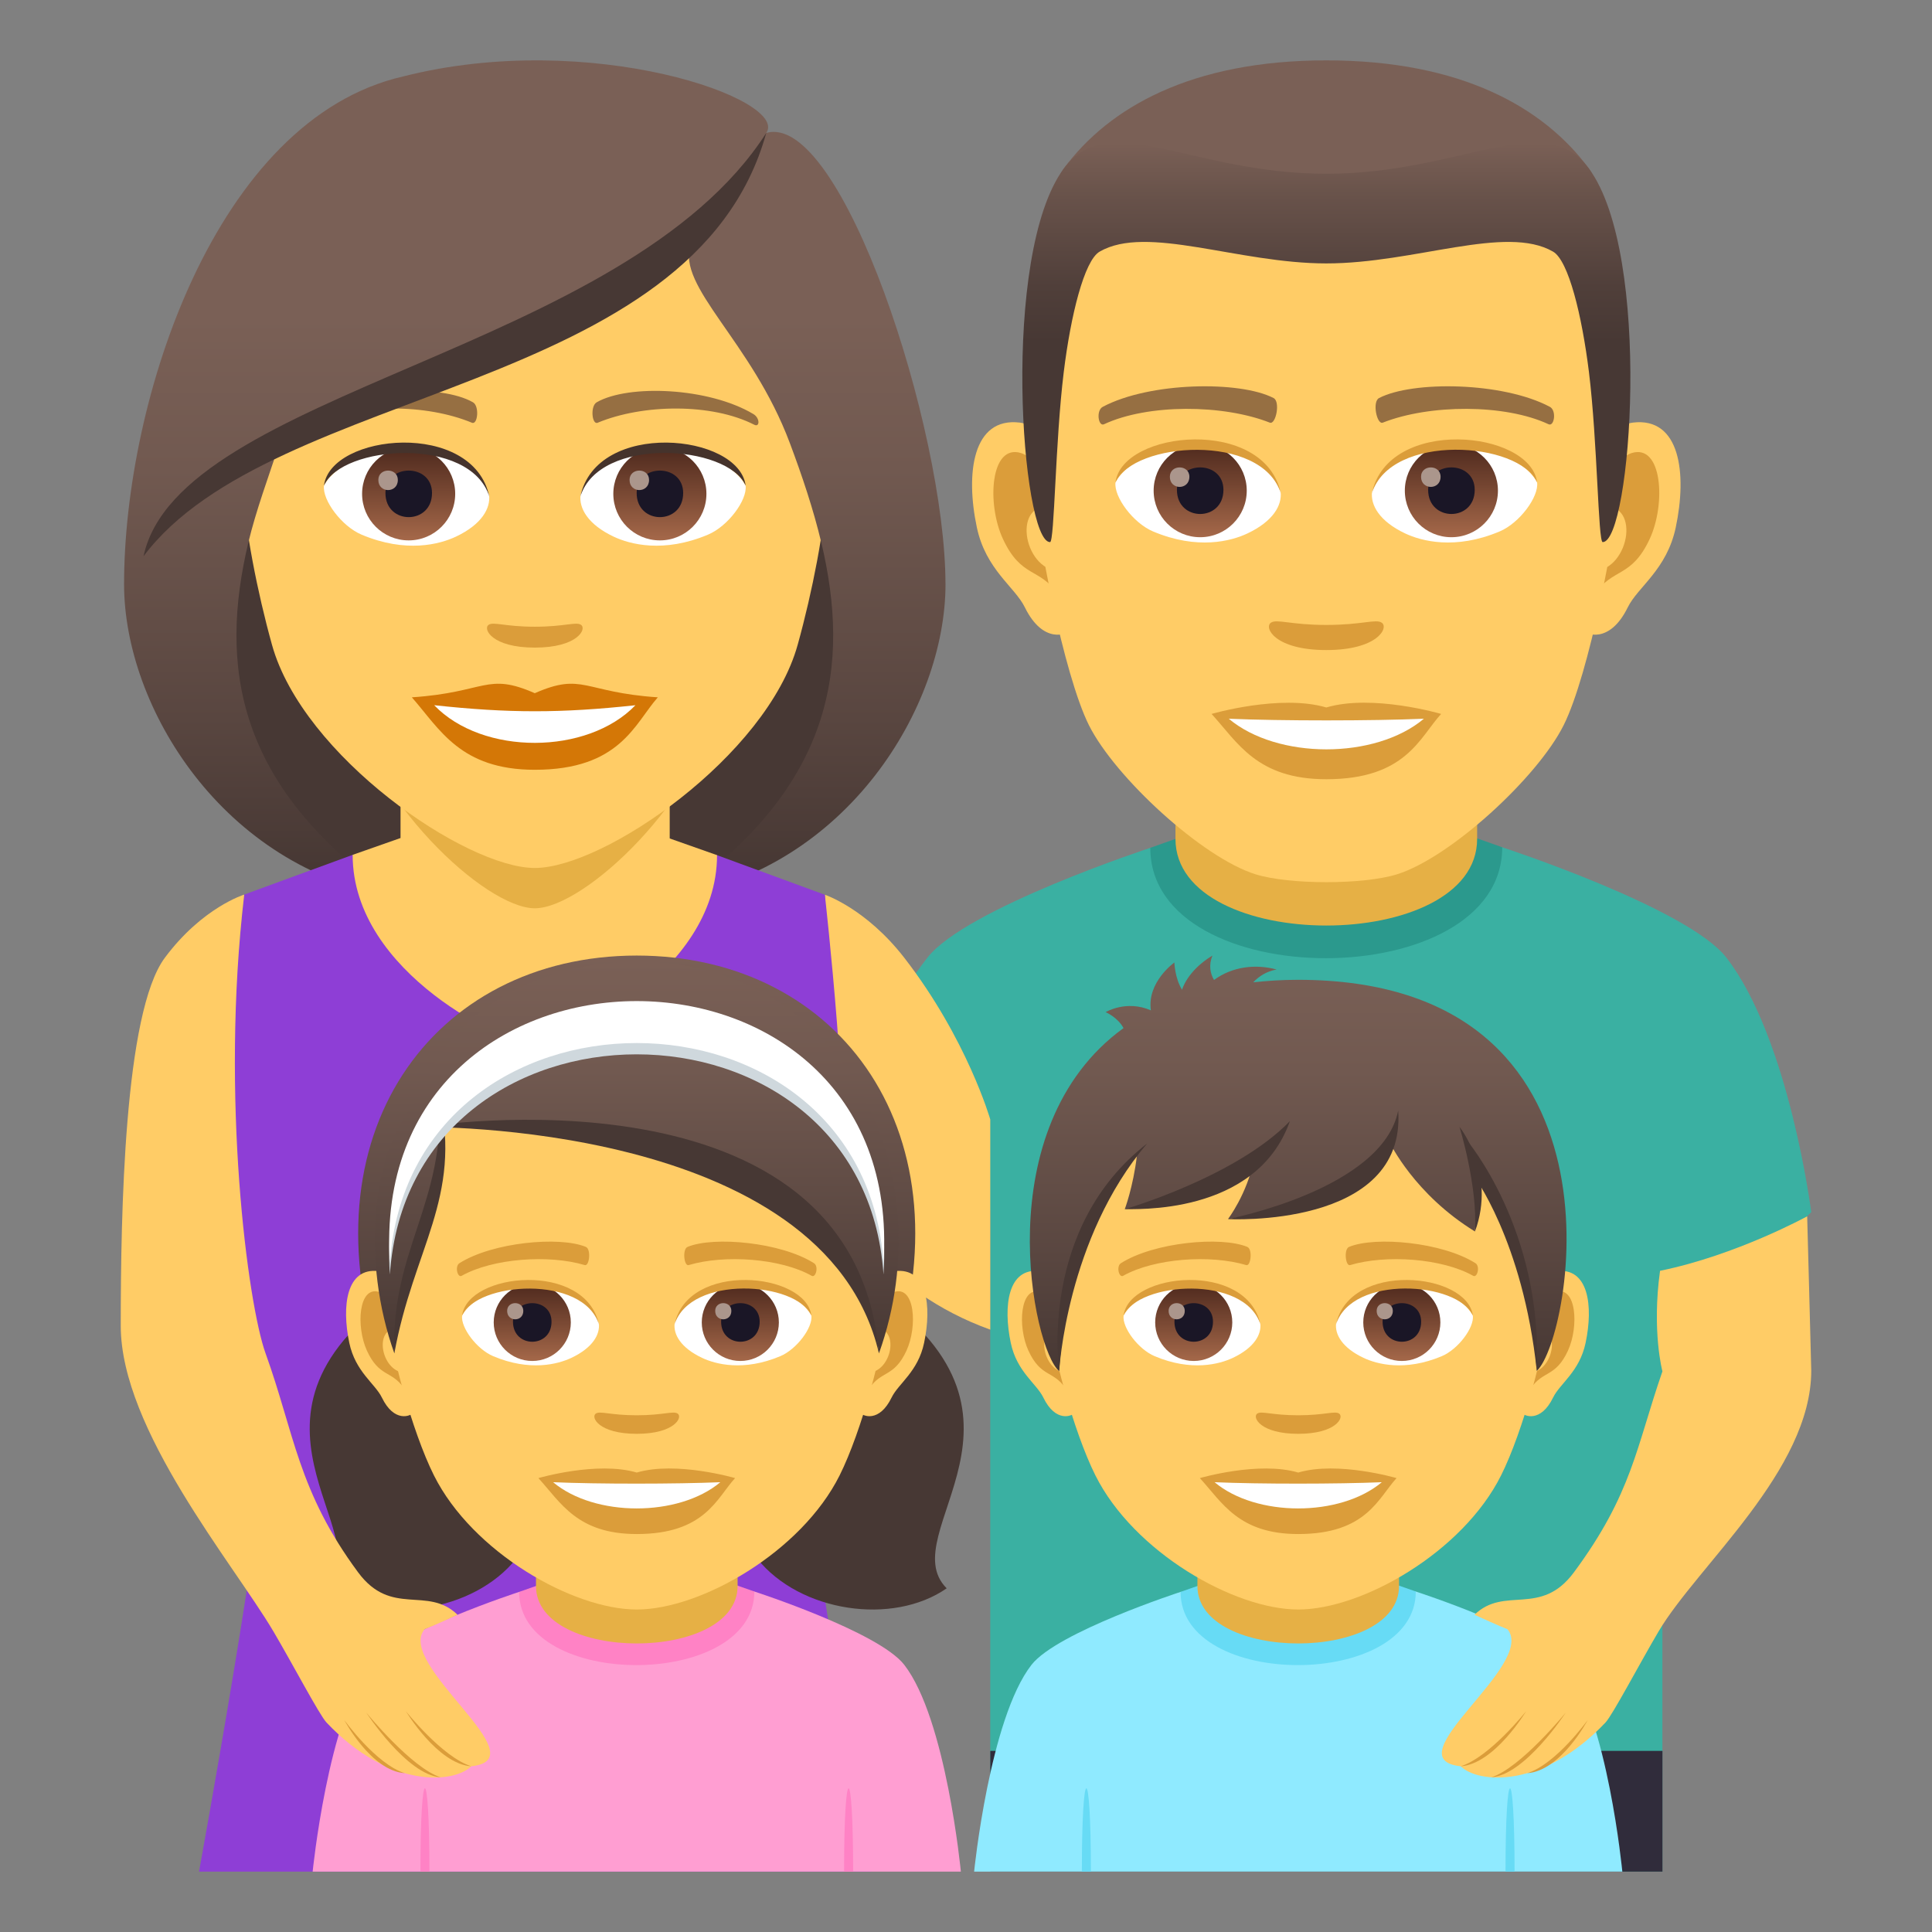 <?xml version="1.0" encoding="utf-8"?>
<!-- Generator: Adobe Illustrator 15.0.0, SVG Export Plug-In . SVG Version: 6.00 Build 0)  -->
<!DOCTYPE svg PUBLIC "-//W3C//DTD SVG 1.1//EN" "http://www.w3.org/Graphics/SVG/1.1/DTD/svg11.dtd">
<svg version="1.1" id="Layer_1" xmlns:x="http://ns.adobe.com/Extensibility/1.0/" xmlns:i="http://ns.adobe.com/AdobeIllustrator/10.0/" xmlns:graph="http://ns.adobe.com/Graphs/1.0/"
	 xmlns="http://www.w3.org/2000/svg" xmlns:xlink="http://www.w3.org/1999/xlink" xmlns:a="http://ns.adobe.com/AdobeSVGViewerExtensions/3.0/"
	 x="0px" y="0px" width="64px" height="64px" viewBox="0 0 64 64" enable-background="new 0 0 64 64" xml:space="preserve">
<rect x="0" y="0" width="64" height="64" fill="#808080" stroke="none"/>
<path fill="#E6B045" d="M32.794,40.084c-1.027-2.819-4.934-3-4.934-3l-0.989,6.962C30.438,42.765,32.794,40.084,32.794,40.084z"/>
<path fill="#3AB0A2" d="M57.19,31.724c-1.271-1.646-7.427-3.657-7.427-3.657l-11.658,0.019c0,0-6.119,2.006-7.387,3.642
	c-2.084,2.688-2.849,5.357-2.849,5.357l4.934,3V62h22.266V45.084L60,40.154C60,40.154,59.271,34.414,57.19,31.724z"/>
<path fill="#2B998D" d="M38.105,28.085c0,4.888,11.658,4.87,11.658-0.019l-1.169-0.413h-9.27L38.105,28.085z"/>
<path fill="#E6B045" d="M38.939,27.79c0,3.826,9.993,3.826,9.993,0c0-1.302,0-4.233,0-4.233h-9.993
	C38.939,23.557,38.939,26.488,38.939,27.79z"/>
<rect x="32.805" y="58" fill="#302C3B" width="22.266" height="4"/>
<path id="Path_836_" fill="#FFCC66" d="M54.092,13.999c-1.573,0.19-2.708,5.455-1.721,6.844c0.14,0.193,0.95,0.504,1.55-0.723
	c0.333-0.679,1.293-1.245,1.59-2.646C55.892,15.68,55.655,13.809,54.092,13.999z"/>
<path id="Path_785_" fill="#FFCC66" d="M33.782,13.999c1.573,0.19,2.708,5.455,1.718,6.844c-0.138,0.193-0.948,0.504-1.55-0.723
	c-0.331-0.679-1.292-1.245-1.59-2.646C31.979,15.68,32.218,13.809,33.782,13.999z"/>
<path id="Path_784_" fill="#DB9D3A" d="M54.047,15.009c-0.408,0.129-0.855,0.754-1.1,1.791c1.434-0.308,1.076,2.08-0.171,2.125
	c0.012,0.24,0.027,0.488,0.058,0.748c0.601-0.872,1.21-0.521,1.814-1.819C55.193,16.684,55.063,14.688,54.047,15.009z"/>
<path id="Path_783_" fill="#DB9D3A" d="M34.925,16.798c-0.242-1.036-0.689-1.661-1.1-1.789c-1.016-0.32-1.146,1.675-0.601,2.845
	c0.603,1.298,1.214,0.947,1.815,1.819c0.029-0.261,0.045-0.508,0.055-0.749C33.862,18.866,33.509,16.507,34.925,16.798z"/>
<path id="Path_782_" fill="#FFCC66" d="M43.936,3.878c-6.81,0-10.091,5.153-9.681,12.318c0.083,1.441,0.976,6.143,1.818,7.829
	c0.866,1.727,3.752,4.387,5.521,4.938c1.118,0.347,3.566,0.347,4.682,0c1.77-0.552,4.66-3.212,5.521-4.938
	c0.846-1.687,1.738-6.387,1.82-7.829C54.029,9.031,50.749,3.878,43.936,3.878z"/>
<path id="Path_781_" fill="#966F42" d="M51.336,13.474c-1.557-0.825-4.538-0.865-5.649-0.29c-0.238,0.11-0.08,0.893,0.119,0.817
	c1.548-0.611,4.045-0.625,5.493,0.053C51.491,14.142,51.571,13.588,51.336,13.474z"/>
<path id="Path_746_" fill="#966F42" d="M36.535,13.474c1.56-0.825,4.538-0.865,5.65-0.29c0.237,0.11,0.08,0.893-0.12,0.817
	c-1.55-0.611-4.043-0.625-5.493,0.053C36.38,14.142,36.301,13.588,36.535,13.474z"/>
<path id="Path_745_" fill="#DB9D3A" d="M45.775,20.629c-0.194-0.136-0.651,0.073-1.84,0.073c-1.186,0-1.643-0.209-1.837-0.073
	c-0.233,0.164,0.138,0.905,1.837,0.905C45.638,21.534,46.008,20.793,45.775,20.629z"/>
<path id="Path_744_" fill="#DB9D3A" d="M43.936,23.436c-1.53-0.45-3.801,0.214-3.801,0.214c0.863,0.942,1.498,2.163,3.801,2.163
	c2.641,0,3.09-1.387,3.803-2.163C47.738,23.649,45.466,22.982,43.936,23.436z"/>
<path id="Path_743_" fill="#FFFFFF" d="M40.705,23.809c1.605,1.348,4.848,1.357,6.463,0C45.458,23.882,42.429,23.883,40.705,23.809z
	"/>
<path id="Path_742_" fill="#FFFFFF" d="M42.421,16.284c0.058,0.451-0.248,0.985-1.096,1.386c-0.537,0.255-1.657,0.555-3.128-0.065
	c-0.66-0.278-1.302-1.145-1.245-1.623C37.75,14.479,41.675,14.259,42.421,16.284z"/>
<linearGradient id="Oval_1_" gradientUnits="userSpaceOnUse" x1="-437.971" y1="479.556" x2="-437.971" y2="480.025" gradientTransform="matrix(6.57 0 0 -6.57 2917.269 3168.528)">
	<stop  offset="0" style="stop-color:#A6694A"/>
	<stop  offset="1" style="stop-color:#4F2A1E"/>
	<a:midPointStop  offset="0" style="stop-color:#A6694A"/>
	<a:midPointStop  offset="0.5" style="stop-color:#A6694A"/>
	<a:midPointStop  offset="1" style="stop-color:#4F2A1E"/>
</linearGradient>
<circle id="Oval_106_" fill="url(#Oval_1_)" cx="39.758" cy="16.254" r="1.542"/>
<path id="Path_741_" fill="#1A1626" d="M38.987,16.226c0,1.067,1.541,1.067,1.541,0C40.528,15.235,38.987,15.235,38.987,16.226z"/>
<path id="Path_740_" fill="#AB968C" d="M38.753,15.794c0,0.447,0.647,0.447,0.647,0C39.4,15.38,38.753,15.38,38.753,15.794z"/>
<path id="Path_739_" fill="#DB9D3A" d="M42.429,16.344c-0.628-2.013-4.896-1.715-5.477-0.362
	C37.168,14.249,41.896,13.792,42.429,16.344z"/>
<path id="Path_738_" fill="#FFFFFF" d="M45.451,16.284c-0.058,0.451,0.248,0.985,1.095,1.386c0.54,0.255,1.658,0.555,3.131-0.065
	c0.659-0.278,1.302-1.145,1.242-1.623C50.124,14.479,46.198,14.259,45.451,16.284z"/>
<linearGradient id="Oval_2_" gradientUnits="userSpaceOnUse" x1="-439.403" y1="479.556" x2="-439.403" y2="480.025" gradientTransform="matrix(6.57 0 0 -6.57 2934.999 3168.528)">
	<stop  offset="0" style="stop-color:#A6694A"/>
	<stop  offset="1" style="stop-color:#4F2A1E"/>
	<a:midPointStop  offset="0" style="stop-color:#A6694A"/>
	<a:midPointStop  offset="0.5" style="stop-color:#A6694A"/>
	<a:midPointStop  offset="1" style="stop-color:#4F2A1E"/>
</linearGradient>
<circle id="Oval_105_" fill="url(#Oval_2_)" cx="48.079" cy="16.254" r="1.542"/>
<path id="Path_737_" fill="#1A1626" d="M47.309,16.226c0,1.067,1.543,1.067,1.543,0C48.852,15.235,47.309,15.235,47.309,16.226z"/>
<path id="Path_736_" fill="#AB968C" d="M47.074,15.794c0,0.447,0.647,0.447,0.647,0C47.722,15.38,47.074,15.38,47.074,15.794z"/>
<path id="Path_735_" fill="#DB9D3A" d="M45.445,16.344c0.625-2.012,4.891-1.724,5.474-0.362
	C50.703,14.249,45.979,13.792,45.445,16.344z"/>
<path fill="#7A6056" d="M52.636,5.585C51.145,3.567,48.416,2,43.936,2c-4.479,0-7.207,1.567-8.698,3.585
	C33.128,8.441,54.746,8.441,52.636,5.585z"/>
<linearGradient id="SVGID_1_" gradientUnits="userSpaceOnUse" x1="-58.555" y1="17.958" x2="-58.555" y2="4.731" gradientTransform="matrix(1 0 0 1 102.492 0)">
	<stop  offset="0.5" style="stop-color:#473834"/>
	<stop  offset="0.639" style="stop-color:#503F3A"/>
	<stop  offset="0.864" style="stop-color:#68524A"/>
	<stop  offset="1" style="stop-color:#7A6056"/>
	<a:midPointStop  offset="0.5" style="stop-color:#473834"/>
	<a:midPointStop  offset="0.6" style="stop-color:#473834"/>
	<a:midPointStop  offset="1" style="stop-color:#7A6056"/>
</linearGradient>
<path fill="url(#SVGID_1_)" d="M52.636,5.585c-1.491-2.018-4.22,0.171-8.7,0.171c-4.479,0-7.207-2.188-8.698-0.171
	c-2.109,2.856-1.393,12.373-0.454,12.373c0.149,0,0.17-3.329,0.454-5.632c0.23-1.875,0.678-3.693,1.188-3.99
	c1.564-0.907,4.58,0.39,7.51,0.39c2.933,0,5.948-1.297,7.512-0.39c0.512,0.297,0.956,2.115,1.188,3.99
	c0.283,2.303,0.304,5.632,0.455,5.632C54.029,17.958,54.746,8.441,52.636,5.585z"/>
<path fill="#473834" d="M22.408,29.691c9.389-3.755,8.449-12.673,8.449-12.673H4.574c0,0-0.939,8.918,8.447,12.673
	c0,0,1.879,0.47,4.693,0.47C20.533,30.161,22.408,29.691,22.408,29.691z"/>
<linearGradient id="SVGID_2_" gradientUnits="userSpaceOnUse" x1="26.865" y1="30.159" x2="26.865" y2="2.07">
	<stop  offset="0.05" style="stop-color:#473834"/>
	<stop  offset="0.227" style="stop-color:#594640"/>
	<stop  offset="0.52" style="stop-color:#715950"/>
	<stop  offset="0.7" style="stop-color:#7A6056"/>
	<a:midPointStop  offset="0.05" style="stop-color:#473834"/>
	<a:midPointStop  offset="0.4" style="stop-color:#473834"/>
	<a:midPointStop  offset="0.7" style="stop-color:#7A6056"/>
</linearGradient>
<path fill="url(#SVGID_2_)" d="M27.207,17.971c0.959,4.043,0.453,8.046-4.799,11.721c5.635-0.938,8.913-6.258,8.913-10.339
	L27.207,17.971z"/>
<linearGradient id="SVGID_3_" gradientUnits="userSpaceOnUse" x1="1772.248" y1="30.159" x2="1772.248" y2="2.07" gradientTransform="matrix(-1 0 0 1 1780.814 0)">
	<stop  offset="0.05" style="stop-color:#473834"/>
	<stop  offset="0.227" style="stop-color:#594640"/>
	<stop  offset="0.52" style="stop-color:#715950"/>
	<stop  offset="0.7" style="stop-color:#7A6056"/>
	<a:midPointStop  offset="0.05" style="stop-color:#473834"/>
	<a:midPointStop  offset="0.4" style="stop-color:#473834"/>
	<a:midPointStop  offset="0.7" style="stop-color:#7A6056"/>
</linearGradient>
<path fill="url(#SVGID_3_)" d="M8.227,17.971c-0.961,4.043-0.453,8.046,4.797,11.721C7.391,28.753,4.11,23.434,4.11,19.353
	L8.227,17.971z"/>
<path fill="#FFCC66" d="M29.955,31.727c-1.269-1.636-2.631-2.088-2.631-2.088l0.546,10.445c0,0,1.367,2.681,4.934,3.962v-6.962
	C32.804,37.084,32.039,34.415,29.955,31.727z"/>
<path fill="#8E3ED6" d="M8.089,29.634l3.593-1.316l12.071,0.011l3.571,1.311c0,0,0.891,7.854,0.545,10.445
	c-0.56,4.194-1.226,3.636-1.274,6.873C26.558,49.366,28.857,62,28.857,62H6.593c0,0,2.301-12.613,2.265-14.999
	c-0.049-3.23-0.715-2.712-1.276-6.917C7.235,37.492,8.089,29.634,8.089,29.634z"/>
<path fill="#FFCC66" d="M23.753,28.328c0,3.939-5.153,6.305-6.026,6.305c-0.878,0-6.045-2.367-6.045-6.315l1.889-0.664h8.271
	L23.753,28.328z"/>
<path fill="#FFCC66" d="M22.185,27.79c0,3.826-8.917,3.826-8.917,0c0-1.302,0-4.233,0-4.233h8.917
	C22.185,23.557,22.185,26.488,22.185,27.79z"/>
<path fill="#E6B045" d="M11.484,22.91c0.73,3.576,4.59,7.178,6.232,7.178s5.499-3.602,6.23-7.178
	C24.299,21.191,11.134,21.191,11.484,22.91z"/>
<path fill="#FFCC66" d="M17.717,3.408c-6.813,0-10.092,5.547-9.684,12.68c0.086,1.433,0.484,3.501,0.977,5.272
	c1.021,3.684,6.41,7.393,8.707,7.393c2.295,0,7.684-3.709,8.707-7.393c0.492-1.771,0.891-3.84,0.975-5.272
	C27.807,8.955,24.529,3.408,17.717,3.408z"/>
<path fill="#D47706" d="M17.715,22.963c-1.596-0.702-1.607-0.028-4.072,0.137c0.924,1.051,1.605,2.4,4.072,2.4
	c2.83,0,3.309-1.533,4.076-2.4C19.324,22.935,19.313,22.261,17.715,22.963z"/>
<path fill="#FFFFFF" d="M14.383,23.361c1.607,1.674,5.078,1.652,6.666,0.001C18.572,23.628,16.859,23.628,14.383,23.361z"/>
<path fill="#966F42" d="M24.953,13.714c-1.479-0.882-4.133-0.99-5.184-0.389c-0.223,0.121-0.162,0.759,0.029,0.679
	c1.498-0.623,3.781-0.654,5.188,0.066C25.174,14.166,25.178,13.843,24.953,13.714z"/>
<path fill="#966F42" d="M10.479,13.714c1.479-0.882,4.133-0.99,5.186-0.389c0.223,0.121,0.162,0.759-0.031,0.679
	c-1.498-0.623-3.777-0.655-5.186,0.066C10.258,14.166,10.254,13.843,10.479,13.714z"/>
<path fill="#DB9D3A" d="M19.248,20.699c-0.164-0.113-0.543,0.062-1.533,0.062c-0.988,0-1.367-0.175-1.531-0.062
	c-0.193,0.137,0.115,0.754,1.531,0.754S19.443,20.837,19.248,20.699z"/>
<path id="Path_386_" fill="#FFFFFF" d="M16.201,16.39c0.057,0.45-0.248,0.985-1.096,1.386c-0.539,0.255-1.658,0.555-3.129-0.066
	c-0.658-0.277-1.301-1.143-1.244-1.621C11.531,14.584,15.455,14.364,16.201,16.39z"/>
<linearGradient id="Oval_3_" gradientUnits="userSpaceOnUse" x1="-426.362" y1="479.54" x2="-426.362" y2="480.009" gradientTransform="matrix(6.57 0 0 -6.57 2814.78 3168.528)">
	<stop  offset="0" style="stop-color:#A6694A"/>
	<stop  offset="1" style="stop-color:#4F2A1E"/>
	<a:midPointStop  offset="0" style="stop-color:#A6694A"/>
	<a:midPointStop  offset="0.5" style="stop-color:#A6694A"/>
	<a:midPointStop  offset="1" style="stop-color:#4F2A1E"/>
</linearGradient>
<circle id="Oval_52_" fill="url(#Oval_3_)" cx="13.537" cy="16.359" r="1.542"/>
<path id="Path_385_" fill="#1A1626" d="M12.768,16.331c0,1.066,1.543,1.066,1.543,0C14.311,15.341,12.768,15.341,12.768,16.331z"/>
<path id="Path_384_" fill="#AB968C" d="M12.533,15.899c0,0.447,0.646,0.447,0.646,0C13.18,15.485,12.533,15.485,12.533,15.899z"/>
<path id="Path_383_" fill="#45332C" d="M16.209,16.449c-0.627-2.012-4.895-1.715-5.477-0.361
	C10.947,14.354,15.674,13.897,16.209,16.449z"/>
<path id="Path_382_" fill="#FFFFFF" d="M19.232,16.39c-0.059,0.45,0.248,0.985,1.094,1.386c0.539,0.255,1.658,0.555,3.129-0.066
	c0.66-0.277,1.303-1.143,1.244-1.621C23.902,14.584,19.979,14.364,19.232,16.39z"/>
<linearGradient id="Oval_4_" gradientUnits="userSpaceOnUse" x1="-427.794" y1="479.54" x2="-427.794" y2="480.009" gradientTransform="matrix(6.57 0 0 -6.57 2832.511 3168.528)">
	<stop  offset="0" style="stop-color:#A6694A"/>
	<stop  offset="1" style="stop-color:#4F2A1E"/>
	<a:midPointStop  offset="0" style="stop-color:#A6694A"/>
	<a:midPointStop  offset="0.5" style="stop-color:#A6694A"/>
	<a:midPointStop  offset="1" style="stop-color:#4F2A1E"/>
</linearGradient>
<circle id="Oval_51_" fill="url(#Oval_4_)" cx="21.859" cy="16.359" r="1.542"/>
<path id="Path_381_" fill="#1A1626" d="M21.09,16.331c0,1.066,1.541,1.066,1.541,0C22.631,15.341,21.09,15.341,21.09,16.331z"/>
<path id="Path_380_" fill="#AB968C" d="M20.855,15.899c0,0.447,0.646,0.447,0.646,0C21.502,15.485,20.855,15.485,20.855,15.899z"/>
<path id="Path_379_" fill="#45332C" d="M19.225,16.449c0.625-2.011,4.891-1.723,5.475-0.361
	C24.484,14.354,19.758,13.897,19.225,16.449z"/>
<linearGradient id="SVGID_4_" gradientUnits="userSpaceOnUse" x1="17.716" y1="30.159" x2="17.716" y2="2.07">
	<stop  offset="0.05" style="stop-color:#473834"/>
	<stop  offset="0.227" style="stop-color:#594640"/>
	<stop  offset="0.52" style="stop-color:#715950"/>
	<stop  offset="0.7" style="stop-color:#7A6056"/>
	<a:midPointStop  offset="0.05" style="stop-color:#473834"/>
	<a:midPointStop  offset="0.4" style="stop-color:#473834"/>
	<a:midPointStop  offset="0.7" style="stop-color:#7A6056"/>
</linearGradient>
<path fill="url(#SVGID_4_)" d="M25.383,4.404c0.777-1.11-5.811-3.455-12.031-1.871C7.139,3.956,4.11,13.265,4.11,19.353
	c0.537,0.441,3.485-0.658,4.116-1.382c0.258-1.065,0.662-2.162,1.041-3.298c4.666-2.701,9.947-3.338,13.611-6.571
	c-0.469,1.408,2.016,3.185,3.285,6.571c0.412,1.099,0.781,2.199,1.043,3.298c1.035,0.953,2.677,1.403,4.114,1.382
	C31.321,14.204,27.873,3.686,25.383,4.404z"/>
<path fill="#473834" d="M4.754,18.427c4.299-5.723,18.221-5.335,20.629-14.022C20.709,11.695,5.93,12.926,4.754,18.427z"/>
<path fill="#FF9ED2" d="M29.952,55.146c-0.85-1.091-4.963-2.425-4.963-2.425l-7.792,0.013c0,0-4.089,1.33-4.937,2.414
	C10.868,56.932,10.357,62,10.357,62H31.83C31.83,62,31.343,56.932,29.952,55.146z"/>
<path fill="#FF82C5" d="M17.197,52.734c0,3.241,7.792,3.229,7.792-0.013l-0.781-0.274h-6.195L17.197,52.734z"/>
<path fill="#E6B045" d="M17.755,52.538c0,2.538,6.679,2.538,6.679,0c0-0.862,0-2.808,0-2.808h-6.679
	C17.755,49.73,17.755,51.676,17.755,52.538z"/>
<path fill="#FF82C5" d="M14.226,62h-0.299C13.927,58.32,14.226,58.32,14.226,62z"/>
<path fill="#FF82C5" d="M28.261,62h-0.3C27.961,58.32,28.261,58.32,28.261,62z"/>
<path fill="#473834" d="M28.741,42.627c6.455,4.266,0.781,8.15,2.619,9.988C27.79,55.098,19.05,50.822,28.741,42.627z"/>
<path fill="#473834" d="M13.442,42.627c-6.455,4.266-0.779,8.15-2.617,9.988C14.396,55.098,23.136,50.822,13.442,42.627z"/>
<linearGradient id="SVGID_5_" gradientUnits="userSpaceOnUse" x1="21.092" y1="45.295" x2="21.092" y2="31.655">
	<stop  offset="0" style="stop-color:#473834"/>
	<stop  offset="0.272" style="stop-color:#594640"/>
	<stop  offset="0.723" style="stop-color:#715950"/>
	<stop  offset="1" style="stop-color:#7A6056"/>
	<a:midPointStop  offset="0" style="stop-color:#473834"/>
	<a:midPointStop  offset="0.4" style="stop-color:#473834"/>
	<a:midPointStop  offset="1" style="stop-color:#7A6056"/>
</linearGradient>
<path fill="url(#SVGID_5_)" d="M21.093,31.654c-6.787,0.004-11.082,5.974-8.439,13.641H29.53
	C32.173,37.628,27.878,31.658,21.093,31.654z"/>
<path id="Path_120_" fill="#FFCC66" d="M12.534,42.108c1.066,0.13,1.834,3.729,1.166,4.679c-0.096,0.134-0.645,0.346-1.051-0.493
	c-0.227-0.464-0.877-0.852-1.078-1.81C11.313,43.258,11.476,41.979,12.534,42.108z"/>
<path id="Path_119_" fill="#DB9D3A" d="M12.563,42.799c0.277,0.088,0.582,0.516,0.746,1.226c-0.973-0.211-0.729,1.422,0.115,1.452
	c-0.008,0.165-0.018,0.334-0.039,0.512c-0.406-0.596-0.82-0.357-1.229-1.244C11.788,43.945,11.876,42.581,12.563,42.799z"/>
<path id="Path_118_" fill="#FFCC66" d="M29.649,42.108c-1.064,0.13-1.834,3.729-1.164,4.679c0.094,0.134,0.643,0.346,1.051-0.493
	c0.225-0.464,0.875-0.852,1.076-1.81C30.872,43.258,30.71,41.979,29.649,42.108z"/>
<path id="Path_117_" fill="#DB9D3A" d="M28.876,44.021c0.164-0.708,0.467-1.135,0.744-1.223c0.689-0.219,0.777,1.146,0.408,1.945
	c-0.41,0.887-0.822,0.648-1.23,1.244c-0.02-0.178-0.031-0.348-0.037-0.512C29.595,45.436,29.835,43.824,28.876,44.021z"/>
<path fill="#FFCC66" d="M21.093,32.858c-5.822,0-8.627,4.404-8.275,10.528c0.07,1.232,0.834,4.047,1.557,5.489
	c1.273,2.545,4.6,4.442,6.719,4.442c2.117,0,5.447-1.897,6.719-4.442c0.723-1.442,1.486-4.257,1.557-5.489
	C29.72,37.263,26.915,32.858,21.093,32.858z"/>
<path id="Path_116_" fill="#DB9D3A" d="M22.45,46.828c-0.145-0.1-0.482,0.055-1.357,0.055c-0.877,0-1.215-0.154-1.359-0.055
	c-0.17,0.122,0.104,0.669,1.359,0.669C22.347,47.497,22.622,46.95,22.45,46.828z"/>
<path id="Path_115_" fill="#DB9D3A" d="M21.093,48.78c-1.313-0.386-3.258,0.184-3.258,0.184c0.74,0.808,1.283,1.853,3.258,1.853
	c2.262,0,2.646-1.188,3.258-1.853C24.351,48.964,22.403,48.393,21.093,48.78z"/>
<path id="Path_114_" fill="#FFFFFF" d="M18.323,49.1c1.375,1.155,4.154,1.162,5.539,0C22.396,49.162,19.8,49.164,18.323,49.1z"/>
<path id="Path_113_" fill="#FFFFFF" d="M19.837,43.832c0.047,0.374-0.205,0.816-0.908,1.148c-0.445,0.211-1.373,0.459-2.592-0.055
	c-0.545-0.23-1.078-0.947-1.029-1.344C15.968,42.336,19.218,42.154,19.837,43.832z"/>
<linearGradient id="Oval_5_" gradientUnits="userSpaceOnUse" x1="-425.739" y1="475.402" x2="-425.739" y2="475.791" gradientTransform="matrix(6.57 0 0 -6.57 2814.78 3168.528)">
	<stop  offset="0" style="stop-color:#A6694A"/>
	<stop  offset="1" style="stop-color:#4F2A1E"/>
	<a:midPointStop  offset="0" style="stop-color:#A6694A"/>
	<a:midPointStop  offset="0.5" style="stop-color:#A6694A"/>
	<a:midPointStop  offset="1" style="stop-color:#4F2A1E"/>
</linearGradient>
<circle id="Oval_16_" fill="url(#Oval_5_)" cx="17.632" cy="43.807" r="1.277"/>
<path id="Path_112_" fill="#1A1626" d="M16.993,43.783c0,0.885,1.277,0.885,1.277,0C18.271,42.963,16.993,42.963,16.993,43.783z"/>
<path id="Path_111_" fill="#AB968C" d="M16.8,43.426c0,0.371,0.535,0.371,0.535,0C17.335,43.082,16.8,43.082,16.8,43.426z"/>
<path id="Path_110_" fill="#DB9D3A" d="M19.843,43.881c-0.518-1.666-4.055-1.421-4.535-0.299
	C15.485,42.146,19.401,41.768,19.843,43.881z"/>
<path id="Path_109_" fill="#FFFFFF" d="M22.349,43.832c-0.049,0.374,0.205,0.816,0.906,1.148c0.445,0.211,1.373,0.459,2.594-0.055
	c0.545-0.23,1.078-0.947,1.029-1.344C26.218,42.336,22.966,42.154,22.349,43.832z"/>
<linearGradient id="Oval_6_" gradientUnits="userSpaceOnUse" x1="-427.388" y1="475.402" x2="-427.388" y2="475.791" gradientTransform="matrix(6.57 0 0 -6.57 2832.511 3168.528)">
	<stop  offset="0" style="stop-color:#A6694A"/>
	<stop  offset="1" style="stop-color:#4F2A1E"/>
	<a:midPointStop  offset="0" style="stop-color:#A6694A"/>
	<a:midPointStop  offset="0.5" style="stop-color:#A6694A"/>
	<a:midPointStop  offset="1" style="stop-color:#4F2A1E"/>
</linearGradient>
<circle id="Oval_15_" fill="url(#Oval_6_)" cx="24.524" cy="43.807" r="1.277"/>
<path id="Path_108_" fill="#1A1626" d="M23.888,43.783c0,0.885,1.277,0.885,1.277,0C25.165,42.963,23.888,42.963,23.888,43.783z"/>
<path id="Path_107_" fill="#AB968C" d="M23.692,43.426c0,0.371,0.535,0.371,0.535,0C24.228,43.082,23.692,43.082,23.692,43.426z"/>
<path id="Path_106_" fill="#DB9D3A" d="M22.343,43.881c0.518-1.666,4.051-1.427,4.535-0.299
	C26.698,42.146,22.784,41.768,22.343,43.881z"/>
<path id="Path_105_" fill="#DB9D3A" d="M26.96,41.842c-1.098-0.693-3.311-0.895-4.178-0.539c-0.186,0.066-0.125,0.647,0.029,0.605
	c1.195-0.357,3.051-0.224,4.078,0.355C27.028,42.34,27.128,41.939,26.96,41.842z"/>
<path id="Path_87_" fill="#DB9D3A" d="M15.224,41.842c1.1-0.693,3.311-0.895,4.178-0.539c0.186,0.066,0.125,0.647-0.029,0.605
	c-1.195-0.357-3.049-0.224-4.08,0.355C15.155,42.34,15.056,41.939,15.224,41.842z"/>
<linearGradient id="SVGID_6_" gradientUnits="userSpaceOnUse" x1="21.092" y1="44.834" x2="21.092" y2="31.856">
	<stop  offset="0" style="stop-color:#473834"/>
	<stop  offset="0.272" style="stop-color:#594640"/>
	<stop  offset="0.723" style="stop-color:#715950"/>
	<stop  offset="1" style="stop-color:#7A6056"/>
	<a:midPointStop  offset="0" style="stop-color:#473834"/>
	<a:midPointStop  offset="0.4" style="stop-color:#473834"/>
	<a:midPointStop  offset="1" style="stop-color:#7A6056"/>
</linearGradient>
<path fill="url(#SVGID_6_)" d="M21.091,31.855c-3.414-0.001-6.467,1.895-7.131,4.451c-1.719,1.684-1.979,5.509-0.896,8.527
	c0.141-2.896,1.746-4.354,1.646-7.541c9.592,0,13.893,3.127,14.406,7.541C31.294,38.754,27.864,31.855,21.091,31.855z"/>
<path fill="#473834" d="M29.116,44.834c-1.795-7.715-15.166-7.5-15.166-7.5C14.022,37.326,28.284,35.027,29.116,44.834z"/>
<path fill="#473834" d="M13.063,44.834c-0.123-3.426,1.689-4.967,1.494-8.503C15.308,39.691,13.692,41.358,13.063,44.834z"/>
<path fill="#CFD8DD" d="M29.267,42.217c0.766-11.574-17.117-11.574-16.352,0C13.583,32.496,28.599,32.496,29.267,42.217z"/>
<path fill="#FFFFFF" d="M29.267,41.842c0.766-11.573-17.117-11.573-16.352,0C13.583,32.122,28.599,32.122,29.267,41.842z"/>
<path fill="#8FEAFF" d="M51.863,55.146c-0.85-1.091-4.963-2.425-4.963-2.425l-7.792,0.013c0,0-4.089,1.33-4.937,2.414
	C32.779,56.932,32.269,62,32.269,62h21.473C53.741,62,53.254,56.932,51.863,55.146z"/>
<path fill="#67DBF5" d="M39.108,52.734c0,3.241,7.792,3.229,7.792-0.013l-0.781-0.274h-6.195L39.108,52.734z"/>
<path fill="#E6B045" d="M39.666,52.538c0,2.538,6.679,2.538,6.679,0c0-0.862,0-2.808,0-2.808h-6.679
	C39.666,49.73,39.666,51.676,39.666,52.538z"/>
<path fill="#67DBF5" d="M36.137,62h-0.299C35.838,58.32,36.137,58.32,36.137,62z"/>
<path fill="#67DBF5" d="M50.172,62h-0.3C49.872,58.32,50.172,58.32,50.172,62z"/>
<path id="Path_104_" fill="#FFCC66" d="M34.446,42.108c1.066,0.13,1.834,3.729,1.166,4.679c-0.096,0.134-0.645,0.346-1.051-0.493
	c-0.227-0.464-0.877-0.852-1.078-1.81C33.226,43.258,33.388,41.979,34.446,42.108z"/>
<path id="Path_103_" fill="#DB9D3A" d="M34.476,42.799c0.277,0.088,0.582,0.516,0.746,1.226c-0.973-0.211-0.729,1.422,0.115,1.452
	c-0.008,0.165-0.018,0.334-0.039,0.512c-0.406-0.596-0.82-0.357-1.229-1.244C33.7,43.945,33.788,42.581,34.476,42.799z"/>
<path id="Path_102_" fill="#FFCC66" d="M51.562,42.108c-1.064,0.13-1.834,3.729-1.164,4.679c0.094,0.134,0.643,0.346,1.051-0.493
	c0.225-0.464,0.875-0.852,1.076-1.81C52.784,43.258,52.622,41.979,51.562,42.108z"/>
<path id="Path_101_" fill="#DB9D3A" d="M50.788,44.021c0.164-0.708,0.467-1.135,0.744-1.223c0.689-0.219,0.777,1.146,0.408,1.945
	c-0.41,0.887-0.822,0.648-1.23,1.244c-0.02-0.178-0.031-0.348-0.037-0.512C51.507,45.436,51.747,43.824,50.788,44.021z"/>
<path fill="#FFCC66" d="M43.005,32.858c-5.822,0-8.627,4.404-8.275,10.528c0.07,1.232,0.834,4.047,1.557,5.489
	c1.273,2.545,4.6,4.442,6.719,4.442c2.117,0,5.447-1.897,6.719-4.442c0.723-1.442,1.486-4.257,1.557-5.489
	C51.632,37.263,48.827,32.858,43.005,32.858z"/>
<path id="Path_100_" fill="#DB9D3A" d="M44.362,46.828c-0.145-0.1-0.482,0.055-1.357,0.055c-0.877,0-1.215-0.154-1.359-0.055
	c-0.17,0.122,0.104,0.669,1.359,0.669C44.259,47.497,44.534,46.95,44.362,46.828z"/>
<path id="Path_99_" fill="#DB9D3A" d="M43.005,48.78c-1.313-0.386-3.258,0.184-3.258,0.184c0.74,0.808,1.283,1.853,3.258,1.853
	c2.262,0,2.646-1.188,3.258-1.853C46.263,48.964,44.315,48.393,43.005,48.78z"/>
<path id="Path_98_" fill="#FFFFFF" d="M40.235,49.1c1.375,1.155,4.154,1.162,5.539,0C44.308,49.162,41.712,49.164,40.235,49.1z"/>
<path id="Path_97_" fill="#FFFFFF" d="M41.749,43.832c0.047,0.374-0.205,0.816-0.908,1.148c-0.445,0.211-1.373,0.459-2.592-0.055
	c-0.545-0.23-1.078-0.947-1.029-1.344C37.88,42.336,41.13,42.154,41.749,43.832z"/>
<linearGradient id="Oval_7_" gradientUnits="userSpaceOnUse" x1="-422.404" y1="475.402" x2="-422.404" y2="475.791" gradientTransform="matrix(6.57 0 0 -6.57 2814.78 3168.528)">
	<stop  offset="0" style="stop-color:#A6694A"/>
	<stop  offset="1" style="stop-color:#4F2A1E"/>
	<a:midPointStop  offset="0" style="stop-color:#A6694A"/>
	<a:midPointStop  offset="0.5" style="stop-color:#A6694A"/>
	<a:midPointStop  offset="1" style="stop-color:#4F2A1E"/>
</linearGradient>
<circle id="Oval_14_" fill="url(#Oval_7_)" cx="39.544" cy="43.807" r="1.277"/>
<path id="Path_96_" fill="#1A1626" d="M38.905,43.783c0,0.885,1.277,0.885,1.277,0C40.183,42.963,38.905,42.963,38.905,43.783z"/>
<path id="Path_95_" fill="#AB968C" d="M38.712,43.426c0,0.371,0.535,0.371,0.535,0C39.247,43.082,38.712,43.082,38.712,43.426z"/>
<path id="Path_94_" fill="#DB9D3A" d="M41.755,43.881c-0.518-1.666-4.055-1.421-4.535-0.299
	C37.397,42.146,41.313,41.768,41.755,43.881z"/>
<path id="Path_93_" fill="#FFFFFF" d="M44.261,43.832c-0.049,0.374,0.205,0.816,0.906,1.148c0.445,0.211,1.373,0.459,2.594-0.055
	c0.545-0.23,1.078-0.947,1.029-1.344C48.13,42.336,44.878,42.154,44.261,43.832z"/>
<linearGradient id="Oval_8_" gradientUnits="userSpaceOnUse" x1="-424.053" y1="475.402" x2="-424.053" y2="475.791" gradientTransform="matrix(6.57 0 0 -6.57 2832.511 3168.528)">
	<stop  offset="0" style="stop-color:#A6694A"/>
	<stop  offset="1" style="stop-color:#4F2A1E"/>
	<a:midPointStop  offset="0" style="stop-color:#A6694A"/>
	<a:midPointStop  offset="0.5" style="stop-color:#A6694A"/>
	<a:midPointStop  offset="1" style="stop-color:#4F2A1E"/>
</linearGradient>
<circle id="Oval_13_" fill="url(#Oval_8_)" cx="46.437" cy="43.807" r="1.277"/>
<path id="Path_92_" fill="#1A1626" d="M45.8,43.783c0,0.885,1.277,0.885,1.277,0C47.077,42.963,45.8,42.963,45.8,43.783z"/>
<path id="Path_91_" fill="#AB968C" d="M45.604,43.426c0,0.371,0.535,0.371,0.535,0C46.14,43.082,45.604,43.082,45.604,43.426z"/>
<path id="Path_90_" fill="#DB9D3A" d="M44.255,43.881c0.518-1.666,4.051-1.427,4.535-0.299
	C48.61,42.146,44.696,41.768,44.255,43.881z"/>
<path id="Path_89_" fill="#DB9D3A" d="M48.872,41.842c-1.098-0.693-3.311-0.895-4.178-0.539c-0.186,0.066-0.125,0.647,0.029,0.605
	c1.195-0.357,3.051-0.224,4.078,0.355C48.94,42.34,49.04,41.939,48.872,41.842z"/>
<path id="Path_88_" fill="#DB9D3A" d="M37.136,41.842c1.1-0.693,3.311-0.895,4.178-0.539c0.186,0.066,0.125,0.647-0.029,0.605
	c-1.195-0.357-3.049-0.224-4.08,0.355C37.067,42.34,36.968,41.939,37.136,41.842z"/>
<linearGradient id="SVGID_7_" gradientUnits="userSpaceOnUse" x1="43.004" y1="45.42" x2="43.004" y2="31.655">
	<stop  offset="0" style="stop-color:#473834"/>
	<stop  offset="0.272" style="stop-color:#594640"/>
	<stop  offset="0.723" style="stop-color:#715950"/>
	<stop  offset="1" style="stop-color:#7A6056"/>
	<a:midPointStop  offset="0" style="stop-color:#473834"/>
	<a:midPointStop  offset="0.4" style="stop-color:#473834"/>
	<a:midPointStop  offset="1" style="stop-color:#7A6056"/>
</linearGradient>
<path fill="url(#SVGID_7_)" d="M42.995,32.457c-0.525,0-1.012,0.033-1.48,0.083c0.195-0.204,0.438-0.362,0.773-0.424
	c-0.689-0.187-1.467-0.101-2.072,0.347c-0.127-0.217-0.18-0.494-0.053-0.809c-0.846,0.514-1.006,1.133-1.006,1.133
	c-0.242-0.391-0.254-0.903-0.254-0.903s-0.912,0.644-0.779,1.585c-0.814-0.355-1.498,0.059-1.498,0.059s0.4,0.171,0.592,0.529
	c-4.555,3.307-2.996,10.658-2.131,11.363c0,0,0.256-5.492,2.574-7.131c-0.125,1.036-0.402,1.768-0.402,1.768
	s2.275-0.359,4.279-1.639c-0.232,1.146-0.859,1.965-0.859,1.965s4.137-0.576,5.365-2.524c0,0,0.811,1.706,2.816,2.935
	c0,0,0.125-1.279-0.15-2.184c1.967,1.934,2.197,6.803,2.197,6.803C52.058,44.381,54.31,32.457,42.995,32.457z"/>
<path fill="#473834" d="M48.573,37.75l0.203,1.132c0,0,1.676,2.194,2.131,6.53C51.118,40.726,48.573,37.75,48.573,37.75z"/>
<path fill="#473834" d="M48.347,37.328c0,0,1.229,1.529,0.514,3.465C48.952,39.277,48.347,37.328,48.347,37.328z"/>
<path fill="#473834" d="M46.317,36.789c0.273,3.928-5.686,3.596-5.639,3.594C40.679,40.383,45.798,39.402,46.317,36.789z"/>
<path fill="#473834" d="M42.729,37.14c-1.119,3.167-5.229,2.894-5.471,2.917C37.259,40.057,40.933,38.994,42.729,37.14z"/>
<path fill="#473834" d="M38.003,37.879c-2.676,3.135-2.916,7.541-2.916,7.541S34.38,40.688,38.003,37.879z"/>
<path fill="#FFCC66" d="M49.938,53.971c0,0-0.313-0.121-1.094-0.48c1-0.97,2.191,0.084,3.293-1.404
	c1.934-2.611,2.066-4.16,2.933-6.659c0,0-0.356-1.323-0.079-3.331c2.521-0.513,4.874-1.805,4.874-1.805S60,45.297,60,45.402
	c0,3.311-3.775,6.469-5.056,8.639c-0.628,1.063-1.52,2.762-1.759,3.019c-2.085,2.206-4.224,2.019-4.797,1.45
	C46.099,58.268,50.905,55.154,49.938,53.971z"/>
<path fill="#DB9D3A" d="M50.555,56.686c0,0-1.209,1.523-2.166,1.824C49.507,58.436,50.555,56.686,50.555,56.686z"/>
<path fill="#DB9D3A" d="M51.866,56.734c0,0-1.505,1.84-2.462,2.141C50.522,58.8,51.866,56.734,51.866,56.734z"/>
<path fill="#DB9D3A" d="M52.595,56.978c0,0-1.047,1.46-2.005,1.761C51.709,58.664,52.595,56.978,52.595,56.978z"/>
<path fill="#FFCC66" d="M14.063,53.971c0,0,0.313-0.121,1.094-0.48c-1-0.97-2.191,0.084-3.293-1.404
	c-1.996-2.695-2.113-4.613-3.066-7.253c-0.589-1.632-1.5-8.468-0.708-15.199c0,0-1.386,0.422-2.628,2.09
	C4.11,33.537,4,40.24,4,43.92c0,3.445,3.734,7.883,5.056,10.121c0.628,1.063,1.52,2.762,1.759,3.019
	c2.085,2.206,4.224,2.019,4.797,1.45C17.901,58.268,13.095,55.154,14.063,53.971z"/>
<path fill="#DB9D3A" d="M13.445,56.686c0,0,1.209,1.523,2.166,1.824C14.493,58.436,13.445,56.686,13.445,56.686z"/>
<path fill="#DB9D3A" d="M12.134,56.734c0,0,1.505,1.84,2.462,2.141C13.478,58.8,12.134,56.734,12.134,56.734z"/>
<path fill="#DB9D3A" d="M11.405,56.978c0,0,1.047,1.46,2.005,1.761C12.291,58.664,11.405,56.978,11.405,56.978z"/>
</svg>

